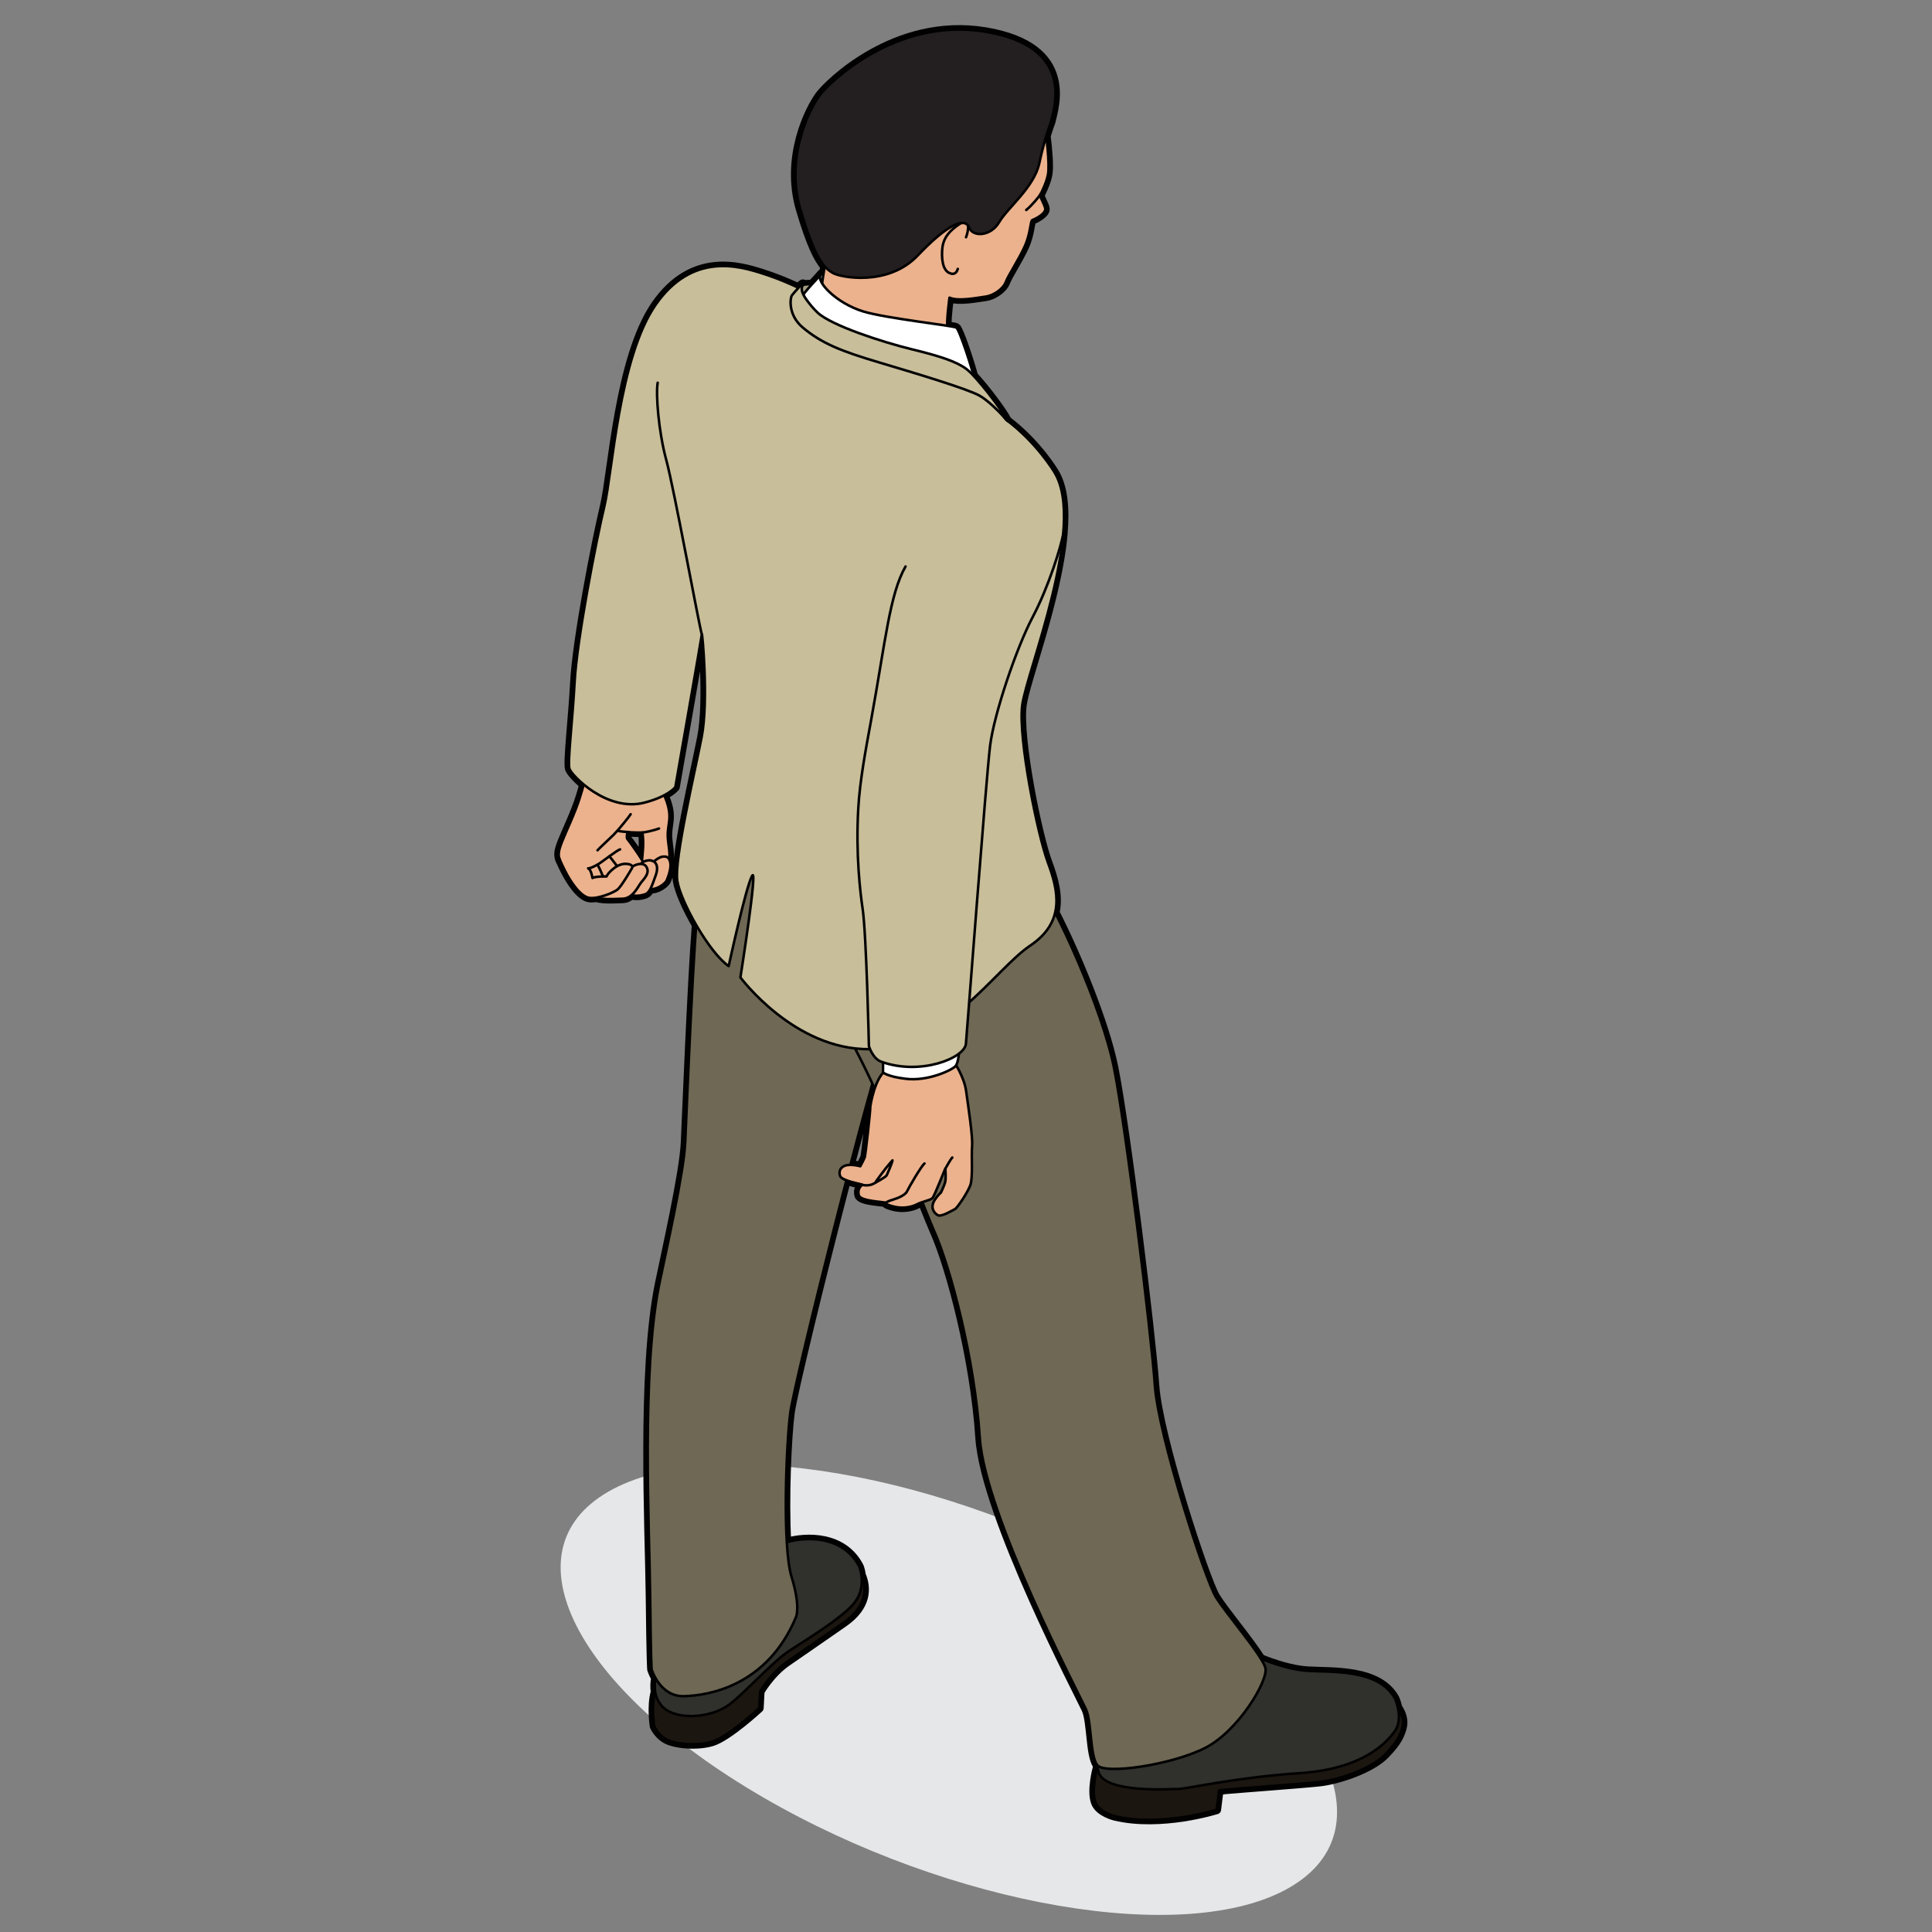 <?xml version="1.0" encoding="utf-8"?>
<!-- Generator: Adobe Illustrator 15.0.0, SVG Export Plug-In . SVG Version: 6.00 Build 0)  -->
<!DOCTYPE svg PUBLIC "-//W3C//DTD SVG 1.1//EN" "http://www.w3.org/Graphics/SVG/1.1/DTD/svg11.dtd">
<svg version="1.1" id="Layer_1" xmlns="http://www.w3.org/2000/svg" xmlns:xlink="http://www.w3.org/1999/xlink" x="0px" y="0px"
	 width="250px" height="250px" viewBox="0 0 250 250" enable-background="new 0 0 250 250" xml:space="preserve">
<rect x="0" y="0" width="250" height="250" fill="#808080" stroke="none"/>
<path fill="#E6E7E8" d="M78.704,193.029c-13.297,7.677-4.35,25.371,20.011,39.529c24.332,14.133,54.842,19.374,68.139,11.695
	c13.302-7.678,4.352-25.362-19.981-39.512C122.513,190.594,92.005,185.353,78.704,193.029z"/>
<g>
	<g>
		
			<path fill="none" stroke="#010101" stroke-width="1.149" stroke-linecap="round" stroke-linejoin="round" stroke-miterlimit="10" d="
			M72.563,111.525c0.103,0.242,0.273,0.621,0.571,1.197c0.65,1.286,1.932,3.271,3.106,3.459c0.26,0.041,0.583,0.024,0.914-0.025
			c1.06,0.288,2.56,0.159,3.402,0.139c0.465-0.013,0.844-0.209,1.165-0.476c0.626,0.187,1.364,0.047,1.816-0.126
			c0.248-0.104,0.443-0.344,0.623-0.681c0.753,0.174,1.938-0.646,2.119-1.117c0.207-0.48,0.612-1.61,0.451-2.315
			c-0.039-0.163-0.092-0.291-0.141-0.385c0.123-0.954-0.09-1.725-0.167-2.694c-0.084-1.154,0.187-1.87,0.205-2.772
			c0.026-0.949-0.293-1.951-0.687-2.822c1.083-0.562,1.449-1.059,1.449-1.059s3.379-19.26,3.428-19.758
			c0.04-0.491,0.89,8.538-0.02,13.265c-0.925,4.725-3.583,15.931-3.159,18.623c0.208,1.311,1.205,3.56,2.458,5.719
			c-0.603,7.724-1.274,24.874-1.43,28.148c-0.178,3.942-2.485,14.068-3.353,18.3c-2.319,11.336-1.28,31.752-1.183,40.38
			c0.091,8.622,0.19,9.49,0.19,9.49s0.148,0.498,0.501,1.12c-0.101,0.617-0.132,1.216-0.042,1.801
			c-0.533,1.875-0.126,4.44-0.126,4.44s0.436,1.01,1.417,1.613c1.198,0.738,4.154,0.969,6.058,0.395
			c2.084-0.625,6.117-4.357,6.117-4.357l0.114-2.146c0,0,1.322-2.331,3.454-3.816c1.46-1.016,3.421-2.348,7.375-5.107
			c3.06-2.132,2.974-4.498,2.271-6.16c-0.084-0.636-0.256-1.052-0.256-1.052c-2.083-4.067-6.892-3.904-9.391-3.187
			c-0.328-5.551,0.047-13.692,0.45-16.742c0.317-2.419,3.914-17.232,7.261-30.089c0.751,0.289,1.776,0.475,2.026,0.566l-0.066,0.009
			c0,0,0.049,0.011,0.121,0.022c0,0.009,0.004,0.011-0.007,0.011c-0.266,0.13-0.679,0.632-0.459,1.348
			c0.247,0.797,3.421,0.818,3.443,0.967c0.023,0.156,0.564,0.389,1.32,0.535c1.103,0.22,2.207-0.035,2.798-0.37
			c0.185-0.098,0.414-0.182,0.656-0.26c0.637,1.617,1.165,2.924,1.538,3.769c2.155,4.846,5.234,16.66,5.888,26.71
			c0.657,10.045,13.034,33.549,13.754,35.164c0.712,1.603,0.513,5.84,1.408,7.162c0.018,0.159,0.047,0.314,0.078,0.477l-0.062-0.006
			c0,0-0.79,2.848-0.211,4.398c0.49,1.308,2.531,1.786,2.531,1.786c5.995,1.432,13.156-0.837,13.156-0.837l0.311-2.502
			c0,0,0,0,0.909-0.097c0.911-0.098,10.689-0.812,12.328-1.022c2.414-0.318,6.547-1.721,8.272-3.543
			c1.101-1.158,1.811-2.027,2.192-3.408c0.279-1.004-0.073-1.92-0.564-2.634c-0.148-0.67-0.355-1.143-0.355-1.143
			c-2.09-3.885-8.166-3.431-11.305-3.622c-2.113-0.129-4.485-0.927-6.08-1.577c-1.392-2.249-4.707-6.176-5.811-7.963
			c-1.355-2.188-7.448-20.815-7.896-27.402c-0.452-6.585-3.745-33.407-5.296-41.123c-1.169-5.794-4.776-14.517-7.607-20.067
			c0.485-2.121-0.159-4.37-0.933-6.458c-1.34-3.602-3.875-16.096-3.325-20.357c0.392-3.071,4.571-13.819,5.294-22.143
			c0.012-0.003,0.012-0.013,0.012-0.024h-0.012c0.284-3.212,0.052-6.065-1.118-7.968c0,0-2.19-3.718-6.103-6.688
			c-0.571-1.148-2.841-4.186-4.372-5.812c-0.298-1.276-1.848-6-2.232-6.236c-0.077-0.049-0.518-0.134-1.187-0.234
			c-0.017-1.379,0.306-3.637,0.306-3.637c1.134,0.529,3.719-0.013,4.694-0.135c0.971-0.13,2.249-0.976,2.588-1.886
			c0.343-0.901,1.645-2.84,2.441-4.591c0.796-1.742,0.729-3.351,1-3.434c0.272-0.084,1.657-0.751,1.674-1.399
			c0.011-0.39-0.621-1.447-0.65-1.714c-0.027-0.271,0.722-1.375,0.99-2.74c0.202-0.958,0-3.293-0.216-5.009
			c0.339-1.143,0.606-1.806,0.606-1.806c0.431-1.897,3.185-9.757-8.483-11.702c-11.682-1.936-20.373,6.752-21.467,8.259
			c-1.328,1.815-4.452,7.974-2.479,14.718c1.352,4.611,2.35,6.478,3.152,7.399c-0.055,0.33-0.112,0.665-0.168,1.003
			c-0.13-0.039-0.232-0.044-0.232-0.044c-0.031,0.048-0.09,0.106-0.139,0.174c0.013-0.016,0.015-0.029,0.02-0.045
			c-0.209,0.225-0.667,0.71-1.137,1.24c-0.561-0.046-1.093-0.021-1.232,0.176c0.252-0.5-0.101-0.182-0.499,0.252
			c-1.33-0.621-2.912-1.294-4.701-1.859c-2.905-0.925-9.036-2.798-13.792,4.069c-4.758,6.875-5.582,21.724-6.637,26.104
			c-1.055,4.386-3.56,17.26-3.842,22.707c-0.254,4.76-0.93,10.36-0.672,11.217c0.091,0.304,0.776,1.158,1.842,2.044
			c-0.231,0.897-0.581,2.084-1.029,3.207c-0.788,2.044-1.793,4.003-2.106,5.175C72.21,110.577,72.307,111.099,72.563,111.525z
			 M130.318,54.409c-0.034-0.029-0.08-0.061-0.119-0.091c0,0-0.113-0.148-0.3-0.377C130.104,54.167,130.253,54.331,130.318,54.409z
			 M110.037,150.738c1.027-3.912,2.012-7.561,2.844-10.53c0.104,0.223,0.207,0.439,0.31,0.653c-0.407,1.174-0.568,2.276-0.568,2.276
			c0,0.839-0.628,6.21-0.698,6.509c-0.064,0.297-0.604,1.269-0.604,1.269S110.688,150.736,110.037,150.738z M83.081,111.23
			c-0.007,0.067,0.053,0.176,0.145,0.3c0,0,0,0.007-0.007,0.007c-0.547-0.949-1.894-2.846-2.016-2.925
			c-0.147-0.09-0.103-1.003,0.123-0.947c0.123,0.035,0.667,0.062,1.115,0.066c0.372,0.009,0.672-0.003,0.681,0.017
			c0.061,0.273,0.181,1.19,0.031,2.646C83.141,110.511,83.134,110.828,83.081,111.23z"/>
		
			<path fill="none" stroke="#010101" stroke-width="1.149" stroke-linecap="round" stroke-linejoin="round" stroke-miterlimit="10" d="
			M106.216,35.534c0.025-0.037,0.097-0.097,0.097-0.097s-0.042,0.048-0.119,0.128C106.202,35.556,106.202,35.537,106.216,35.534z"/>
	</g>
	
		<path fill="#1C1610" stroke="#010101" stroke-width="0.328" stroke-linecap="round" stroke-linejoin="round" stroke-miterlimit="10" d="
		M110.029,201.737c0.837,0.709,4.109,4.767-0.841,8.219c-3.954,2.76-5.915,4.092-7.375,5.107c-2.131,1.485-3.454,3.816-3.454,3.816
		l-0.114,2.146c0,0-4.033,3.732-6.117,4.357c-1.904,0.574-4.86,0.344-6.058-0.395c-0.981-0.604-1.417-1.613-1.417-1.613
		s-0.623-3.948,0.689-5.631C86.67,216.06,110.029,201.737,110.029,201.737z"/>
	
		<path fill="#1C1610" stroke="#010101" stroke-width="0.328" stroke-linecap="round" stroke-linejoin="round" stroke-miterlimit="10" d="
		M179.639,219.653c0.678,0.515,2.329,2.104,1.81,3.952c-0.382,1.381-1.092,2.25-2.192,3.408c-1.726,1.822-5.858,3.225-8.272,3.543
		c-1.639,0.211-11.417,0.925-12.328,1.022c-0.909,0.097-0.909,0.097-0.909,0.097l-0.311,2.502c0,0-7.161,2.269-13.156,0.837
		c0,0-2.041-0.479-2.531-1.786c-0.579-1.551,0.211-4.398,0.211-4.398l6.731,0.329L179.639,219.653z"/>
	
		<path fill="#30302D" stroke="#010101" stroke-width="0.328" stroke-linecap="round" stroke-linejoin="round" stroke-miterlimit="10" d="
		M161.497,213.896c0.859,0.438,4.586,2.119,7.727,2.312c3.139,0.191,9.215-0.263,11.305,3.622c0,0,1.119,2.53-0.015,4.141
		c-1.134,1.615-4.221,4.946-12.384,5.478c-8.156,0.54-14.598,2.034-15.594,2.038c-0.987,0.002-9.424,0.603-10.354-2.099
		c-0.936-2.697,0.77-5.609,0.77-5.609L161.497,213.896z"/>
	
		<path fill="#30302D" stroke="#010101" stroke-width="0.328" stroke-linecap="round" stroke-linejoin="round" stroke-miterlimit="10" d="
		M100.435,200.158c1.26-0.971,8.157-2.516,10.769,2.586c0,0,1.137,2.771-0.897,4.963c-1.998,2.176-7.441,5.358-8.565,6.18
		c-2.104,1.534-5.483,5.252-7.32,6.642c-2.452,1.879-7.257,2.157-8.878,0.115c-1.624-2.032-0.348-4.261-0.21-6.771
		C85.469,211.357,100.435,200.158,100.435,200.158z"/>
	
		<path fill="#D4D4D4" stroke="#010101" stroke-width="0.328" stroke-linecap="round" stroke-linejoin="round" stroke-miterlimit="10" d="
		M107.073,35.938c-0.227-0.506-0.76-0.502-0.76-0.502c-0.213,0.269-1.011,1.066-0.76,1.766c0.022,0.069,0.059,0.141,0.103,0.21
		c0.526,0.736,1.15,0.258,1.15,0.258L107.073,35.938z"/>
	
		<path fill="#6F6855" stroke="#010101" stroke-width="0.328" stroke-linecap="round" stroke-linejoin="round" stroke-miterlimit="10" d="
		M90.448,116.305c-0.648,3.382-1.601,27.587-1.782,31.54c-0.178,3.942-2.485,14.068-3.353,18.3
		c-2.319,11.336-1.28,31.752-1.183,40.38c0.091,8.622,0.19,9.49,0.19,9.49s1.059,3.536,4.168,3.472
		c3.106-0.071,10.789-1.278,14.517-10.25c0,0,0.625-1.302-0.579-5.197c-1.207-3.9-0.702-17.14-0.165-21.224
		c0.544-4.089,10.426-43.515,12.653-49.173c2.225-5.661-6.171-25.531-8.66-28.507c-2.489-2.978-13.369,3.113-13.814,4.282
		C91.99,110.586,90.448,116.305,90.448,116.305z"/>
	
		<path fill="#6F6855" stroke="#010101" stroke-width="0.328" stroke-linecap="round" stroke-linejoin="round" stroke-miterlimit="10" d="
		M134.082,113.82c2.603,3.675,8.505,16.603,10.06,24.322c1.551,7.716,4.844,34.538,5.296,41.123
		c0.447,6.587,6.54,25.214,7.896,27.402c1.353,2.194,6.039,7.602,6.415,9.187c0.375,1.589-3.485,8.138-7.816,10.332
		c-4.324,2.201-13.05,3.488-13.973,2.201c-0.92-1.289-0.705-5.578-1.425-7.189c-0.72-1.615-13.097-25.119-13.754-35.164
		c-0.653-10.05-3.732-21.864-5.888-26.71c-2.15-4.842-9.162-24.762-15.59-31.884C98.876,120.327,134.082,113.82,134.082,113.82z"/>
	
		<path fill="#ECB28D" stroke="#010101" stroke-width="0.328" stroke-linecap="round" stroke-linejoin="round" stroke-miterlimit="10" d="
		M84.932,101.09c0.621,0.897,1.738,2.873,1.696,4.639c-0.018,0.903-0.289,1.619-0.205,2.772c0.084,1.161,0.396,2.029,0.05,3.264
		c-0.335,1.234-1.312,1.452-1.888,1.091c-0.421-0.251-1.533-1.359-1.503-1.626c0.053-0.403,0.06-0.72,0.071-0.835
		c0.15-1.456,0.029-2.373-0.031-2.646c-0.009-0.02-0.31-0.007-0.681-0.017c-0.449-0.003-0.993-0.031-1.115-0.066
		c-0.225-0.057-0.27,0.857-0.123,0.947c0.143,0.093,2.023,2.749,2.232,3.346c0.214,0.59-1.454,2.011-2.114,2.218
		c-0.67,0.212-5.625,0.416-6.43-0.567c-0.79-0.993-3.077-1.537-2.501-3.712c0.313-1.172,1.318-3.131,2.106-5.175
		c0.672-1.73,1.17-3.589,1.276-4.37C75.997,98.649,84.932,101.09,84.932,101.09z"/>
	
		<path fill="#ECB28D" stroke="#010101" stroke-width="0.328" stroke-linecap="round" stroke-linejoin="round" stroke-miterlimit="10" d="
		M85.718,110.855c0.533-0.057,0.845,0.02,1.013,0.725c0.161,0.705-0.244,1.835-0.451,2.315c-0.188,0.476-1.41,1.324-2.159,1.111
		c-0.747-0.221,0.108-2.943,0.167-3.165C84.343,111.611,85.264,110.906,85.718,110.855z"/>
	
		<path fill="#ECB28D" stroke="#010101" stroke-width="0.328" stroke-linecap="round" stroke-linejoin="round" stroke-miterlimit="10" d="
		M84.478,111.43c0.28,0.079,0.833,0.541,0.372,1.837c-0.465,1.299-0.755,2.207-1.312,2.427c-0.557,0.21-1.542,0.385-2.236-0.059
		c-0.688-0.449,1.289-3.848,1.976-4.137C84.106,111.151,84.478,111.43,84.478,111.43z"/>
	
		<path fill="#ECB28D" stroke="#010101" stroke-width="0.328" stroke-linecap="round" stroke-linejoin="round" stroke-miterlimit="10" d="
		M81.114,112.666c0.97-0.917,2.294-1.256,2.628-0.3c0.258,0.74-0.411,1.348-0.799,1.852c-0.392,0.5-1.044,2.045-2.386,2.079
		c-1.346,0.033-4.36,0.337-4.605-1.214c-0.246-1.557,3.168-0.716,3.582-1.485C79.942,112.831,81.114,112.666,81.114,112.666z"/>
	
		<path fill="#C8BE9A" stroke="#010101" stroke-width="0.328" stroke-linecap="round" stroke-linejoin="round" stroke-miterlimit="10" d="
		M105.497,38.304c-1.59-0.804-3.969-2.011-6.871-2.93c-2.905-0.925-9.036-2.798-13.792,4.069
		c-4.758,6.875-5.582,21.724-6.637,26.104c-1.055,4.386-3.56,17.26-3.842,22.707c-0.254,4.76-0.93,10.36-0.672,11.217
		c0.25,0.848,4.871,5.653,9.726,4.386c3.091-0.806,3.981-2.009,3.981-2.009s3.379-19.26,3.428-19.758
		c0.04-0.491,0.89,8.538-0.02,13.265c-0.925,4.725-3.583,15.931-3.159,18.623c0.421,2.688,4.15,9.318,6.651,11.036
		c0,0,2.227-10.247,3.025-11.671c0.789-1.417-1.505,13.133-1.505,13.133s6.957,9.403,16.742,9.288
		c9.798-0.13,16.175-10.332,20.766-13.409c4.584-3.071,3.618-7.135,2.283-10.737c-1.34-3.602-3.875-16.096-3.325-20.357
		c0.542-4.262,8.373-23.293,4.176-30.135c0,0-2.249-3.82-6.253-6.807c0,0-2.269-2.835-3.706-4.427
		c-1.429-1.591-19.369-5.765-20.686-7.4C104.484,40.852,105.497,38.304,105.497,38.304z"/>
	
		<path fill="#A39C7E" stroke="#010101" stroke-width="0.328" stroke-linecap="round" stroke-linejoin="round" stroke-miterlimit="10" d="
		M106.178,36.979c-0.625-0.161-2.103-0.35-2.353,0.002c-0.24,0.354-0.921,1.357-0.751,1.912c0.159,0.544,1.214,1.333,1.809,1.28
		C105.467,40.121,106.178,36.979,106.178,36.979z"/>
	
		<path fill="#ECB28D" stroke="#010101" stroke-width="0.328" stroke-linecap="round" stroke-linejoin="round" stroke-miterlimit="10" d="
		M135.139,15.9c0.209,1.19,0.745,5.351,0.463,6.717c-0.269,1.364-1.018,2.469-0.99,2.74c0.029,0.267,0.661,1.324,0.65,1.714
		c-0.017,0.648-1.401,1.315-1.674,1.399c-0.271,0.083-0.204,1.692-1,3.434c-0.797,1.751-2.099,3.69-2.441,4.591
		c-0.339,0.91-1.617,1.756-2.588,1.886c-0.975,0.123-3.56,0.665-4.694,0.135c0,0-0.425,3.005-0.267,4.198
		c0.157,1.19-14.283-0.315-15.768-2.262c-1.485-1.951,0.443-6.538,0.061-8.866c-0.379-2.329,2.61-1.366,2.61-1.366L135.139,15.9z"/>
	
		<path fill="#ECB28D" stroke="#010101" stroke-width="0.328" stroke-linecap="round" stroke-linejoin="round" stroke-miterlimit="10" d="
		M125.006,30.699c0.337-0.832,0.573-2.631-0.725-1.789c-1.304,0.848-2.185,1.758-2.341,3.188c-0.121,1.088-0.055,2.967,1.041,3.278
		c0,0,0.688,0.337,0.959-0.584"/>
	
		<path fill="none" stroke="#010101" stroke-width="0.328" stroke-linecap="round" stroke-linejoin="round" stroke-miterlimit="10" d="
		M132.795,27.172c0.569-0.431,1.821-1.87,1.842-2.077"/>
	
		<path fill="#FFFFFF" stroke="#010101" stroke-width="0.328" stroke-linecap="round" stroke-linejoin="round" stroke-miterlimit="10" d="
		M126.01,48.787c-0.176-0.98-1.859-6.148-2.264-6.399c-0.399-0.249-9.092-1.188-12.044-2.086c-3.527-1.084-6.199-3.926-5.485-4.769
		c0.025-0.037,0.097-0.097,0.097-0.097s-2.592,2.708-2.683,3.185c-0.095,0.465,0.782,2.579,1.886,3.421
		c1.095,0.848,8.342,3.471,11.305,4.377C119.79,47.322,126.01,48.787,126.01,48.787z"/>
	
		<path fill="none" stroke="#010101" stroke-width="0.328" stroke-linecap="round" stroke-linejoin="round" stroke-miterlimit="10" d="
		M85.104,49.525c-0.262,1.454,0.106,6.311,1.117,10.023c1.011,3.712,4.296,21.722,4.597,22.542"/>
	
		<path fill="#ECB28D" stroke="#010101" stroke-width="0.328" stroke-linecap="round" stroke-linejoin="round" stroke-miterlimit="10" d="
		M85.273,107.21c-0.478,0.19-1.852,0.539-2.223,0.507"/>
	
		<path fill="#ECB28D" stroke="#010101" stroke-width="0.328" stroke-linecap="round" stroke-linejoin="round" stroke-miterlimit="10" d="
		M72.398,111.121c0,0,0.086,0.318,0.736,1.602c0.65,1.286,1.932,3.271,3.106,3.459c1.172,0.174,3.242-0.712,3.692-1.097
		c0.458-0.377,1.678-2.449,1.863-2.778c0,0,0.227-0.439-0.68-0.52c-0.914-0.081-1.635,0.483-2.161,0.993
		c-0.321,0.311-0.473,0.635-0.473,0.635s-1.381-0.039-1.818,0.196c0,0-0.17-1.123-0.548-1.238"/>
	
		<path fill="none" stroke="#010101" stroke-width="0.328" stroke-linecap="round" stroke-linejoin="round" stroke-miterlimit="10" d="
		M80.24,109.908c-0.346,0.081-2.192,1.501-2.687,1.831c-0.443,0.292-1.272,0.674-1.419,0.621"/>
	
		<path fill="none" stroke="#010101" stroke-width="0.328" stroke-linecap="round" stroke-linejoin="round" stroke-miterlimit="10" d="
		M78.019,113.39c-0.13-0.284-0.593-1.495-0.747-1.465"/>
	
		<path fill="none" stroke="#010101" stroke-width="0.328" stroke-linecap="round" stroke-linejoin="round" stroke-miterlimit="10" d="
		M79.832,112.056c-0.103-0.126-0.784-1.055-0.979-1.247"/>
	
		<path fill="#ECB28D" stroke="#010101" stroke-width="0.328" stroke-linecap="round" stroke-linejoin="round" stroke-miterlimit="10" d="
		M79.997,107.511c0.302,0.103,1.328,0.156,1.328,0.156"/>
	
		<path fill="#ECB28D" stroke="#010101" stroke-width="0.328" stroke-linecap="round" stroke-linejoin="round" stroke-miterlimit="10" d="
		M81.605,105.359c-0.136,0.251-1.515,1.967-2.183,2.639c-0.678,0.667-2.013,1.892-2.101,2.029"/>
	
		<path fill="#ECB28D" stroke="#010101" stroke-width="0.328" stroke-linecap="round" stroke-linejoin="round" stroke-miterlimit="10" d="
		M71.406,104.18"/>
	
		<path fill="#ECB28D" stroke="#010101" stroke-width="0.328" stroke-linecap="round" stroke-linejoin="round" stroke-miterlimit="10" d="
		M123.422,137.347c0,0,1.342,1.979,1.593,3.826c0.252,1.842,0.882,5.882,0.772,7.129c-0.113,1.244,0.128,4.11-0.227,5.062
		c-0.346,0.959-1.703,2.957-1.981,3.087c-0.273,0.129-1.76,1.058-2.232,0.793c-0.471-0.272-1.029-0.955-0.394-1.972
		c0.357-0.575,0.802-0.956,0.802-0.956s0.374-0.764,0.531-1.28c0.165-0.517,0.031-1.632,0.05-1.818
		c0.015-0.187-1.397,3.549-1.687,3.827c-0.293,0.278-1.35,0.449-1.95,0.77c-0.592,0.335-1.696,0.59-2.798,0.37
		c-0.756-0.146-1.297-0.379-1.32-0.535c-0.022-0.148-3.196-0.17-3.443-0.967c-0.22-0.716,0.194-1.218,0.459-1.348
		c0.205-0.094-2.654-0.467-2.892-1.171c-0.24-0.701,0.154-1.271,0.917-1.396c0.771-0.119,1.698,0.147,1.698,0.147
		s0.54-0.972,0.604-1.269c0.07-0.299,0.698-5.67,0.698-6.509c0,0,0.573-3.972,2.291-4.842
		C116.62,137.424,123.422,137.347,123.422,137.347z"/>
	
		<path fill="none" stroke="#010101" stroke-width="0.328" stroke-linecap="round" stroke-linejoin="round" stroke-miterlimit="10" d="
		M123.228,149.784c-0.21,0.205-0.802,1.25-0.892,1.434"/>
	
		<path fill="none" stroke="#010101" stroke-width="0.328" stroke-linecap="round" stroke-linejoin="round" stroke-miterlimit="10" d="
		M119.629,150.557c-0.408,0.31-2.065,3.161-2.256,3.599c-0.19,0.438-1.065,0.855-1.767,1.059c-0.701,0.195-1.025,0.436-1.025,0.436"
		/>
	
		<path fill="none" stroke="#010101" stroke-width="0.328" stroke-linecap="round" stroke-linejoin="round" stroke-miterlimit="10" d="
		M111.483,153.302c0,0,0.86,0.258,1.575-0.14c0.132-0.076,1.595-0.848,1.692-1.102c0.099-0.259,0.659-1.456,0.736-1.908
		c0,0-0.626,0.703-0.896,1.06c-0.258,0.355-1.236,1.596-1.338,1.855"/>
	
		<path fill="#C8BE9A" stroke="#010101" stroke-width="0.328" stroke-linecap="round" stroke-linejoin="round" stroke-miterlimit="10" d="
		M130.372,54.466c-0.682-1.397-4.031-5.754-5.333-6.728c-1.304-0.971-3.525-1.687-7.096-2.553
		c-3.765-0.919-10.327-3.051-12.127-4.714c-0.496-0.463-1.079-1.141-1.514-1.772c-0.436-0.634-0.703-1.256-0.476-1.718
		c0.459-0.925-1.095,0.923-1.337,1.216c-0.238,0.302-0.579,2.525,1.386,4.183c2.45,2.062,4.987,3.064,9.865,4.513
		c4.809,1.432,11.44,3.421,13.018,4.309C128.331,52.093,130.372,54.466,130.372,54.466z"/>
	
		<path fill="#231F20" stroke="#010101" stroke-width="0.328" stroke-linecap="round" stroke-linejoin="round" stroke-miterlimit="10" d="
		M135.992,15.803c0.431-1.897,3.185-9.757-8.483-11.702c-11.682-1.936-20.373,6.752-21.467,8.259
		c-1.328,1.815-4.452,7.974-2.479,14.718c1.98,6.745,3.188,7.626,4.172,8.227c0.976,0.601,7.173,1.798,11.008-2.236
		c3.833-4.038,6.107-4.992,6.639-3.655c0.523,1.333,2.859,1.152,3.919-0.685c1.067-1.839,4.522-4.491,5.193-7.648
		C135.159,17.92,135.992,15.803,135.992,15.803z"/>
	
		<path fill="#FFFFFF" stroke="#010101" stroke-width="0.328" stroke-linecap="round" stroke-linejoin="round" stroke-miterlimit="10" d="
		M124.208,134.492c-0.062,0.754-0.07,2.954-0.579,3.478c-0.501,0.527-3.583,1.973-6.4,1.628c-2.406-0.283-2.969-0.826-2.969-0.826
		s-0.016-3.153,0.128-3.98C114.536,133.97,124.208,134.492,124.208,134.492z"/>
	
		<path fill="#C8BE9A" stroke="#010101" stroke-width="0.328" stroke-linecap="round" stroke-linejoin="round" stroke-miterlimit="10" d="
		M137.582,69.093c-0.278,1.586-1.859,6.796-3.96,10.765c-2.095,3.971-5.009,12.565-5.509,16.674
		c-0.5,4.112-2.956,36.666-3.124,38.532c-0.165,1.856-5.914,4.161-10.975,2.314c-1.104-0.404-1.579-2.007-1.579-2.007
		s-0.31-14.385-0.812-17.784c-0.313-2.121-0.903-7.025-0.562-12.995c0.201-3.586,0.979-7.683,1.667-11.438
		c1.83-10.027,2.394-16.283,4.448-19.852"/>
</g>
</svg>
